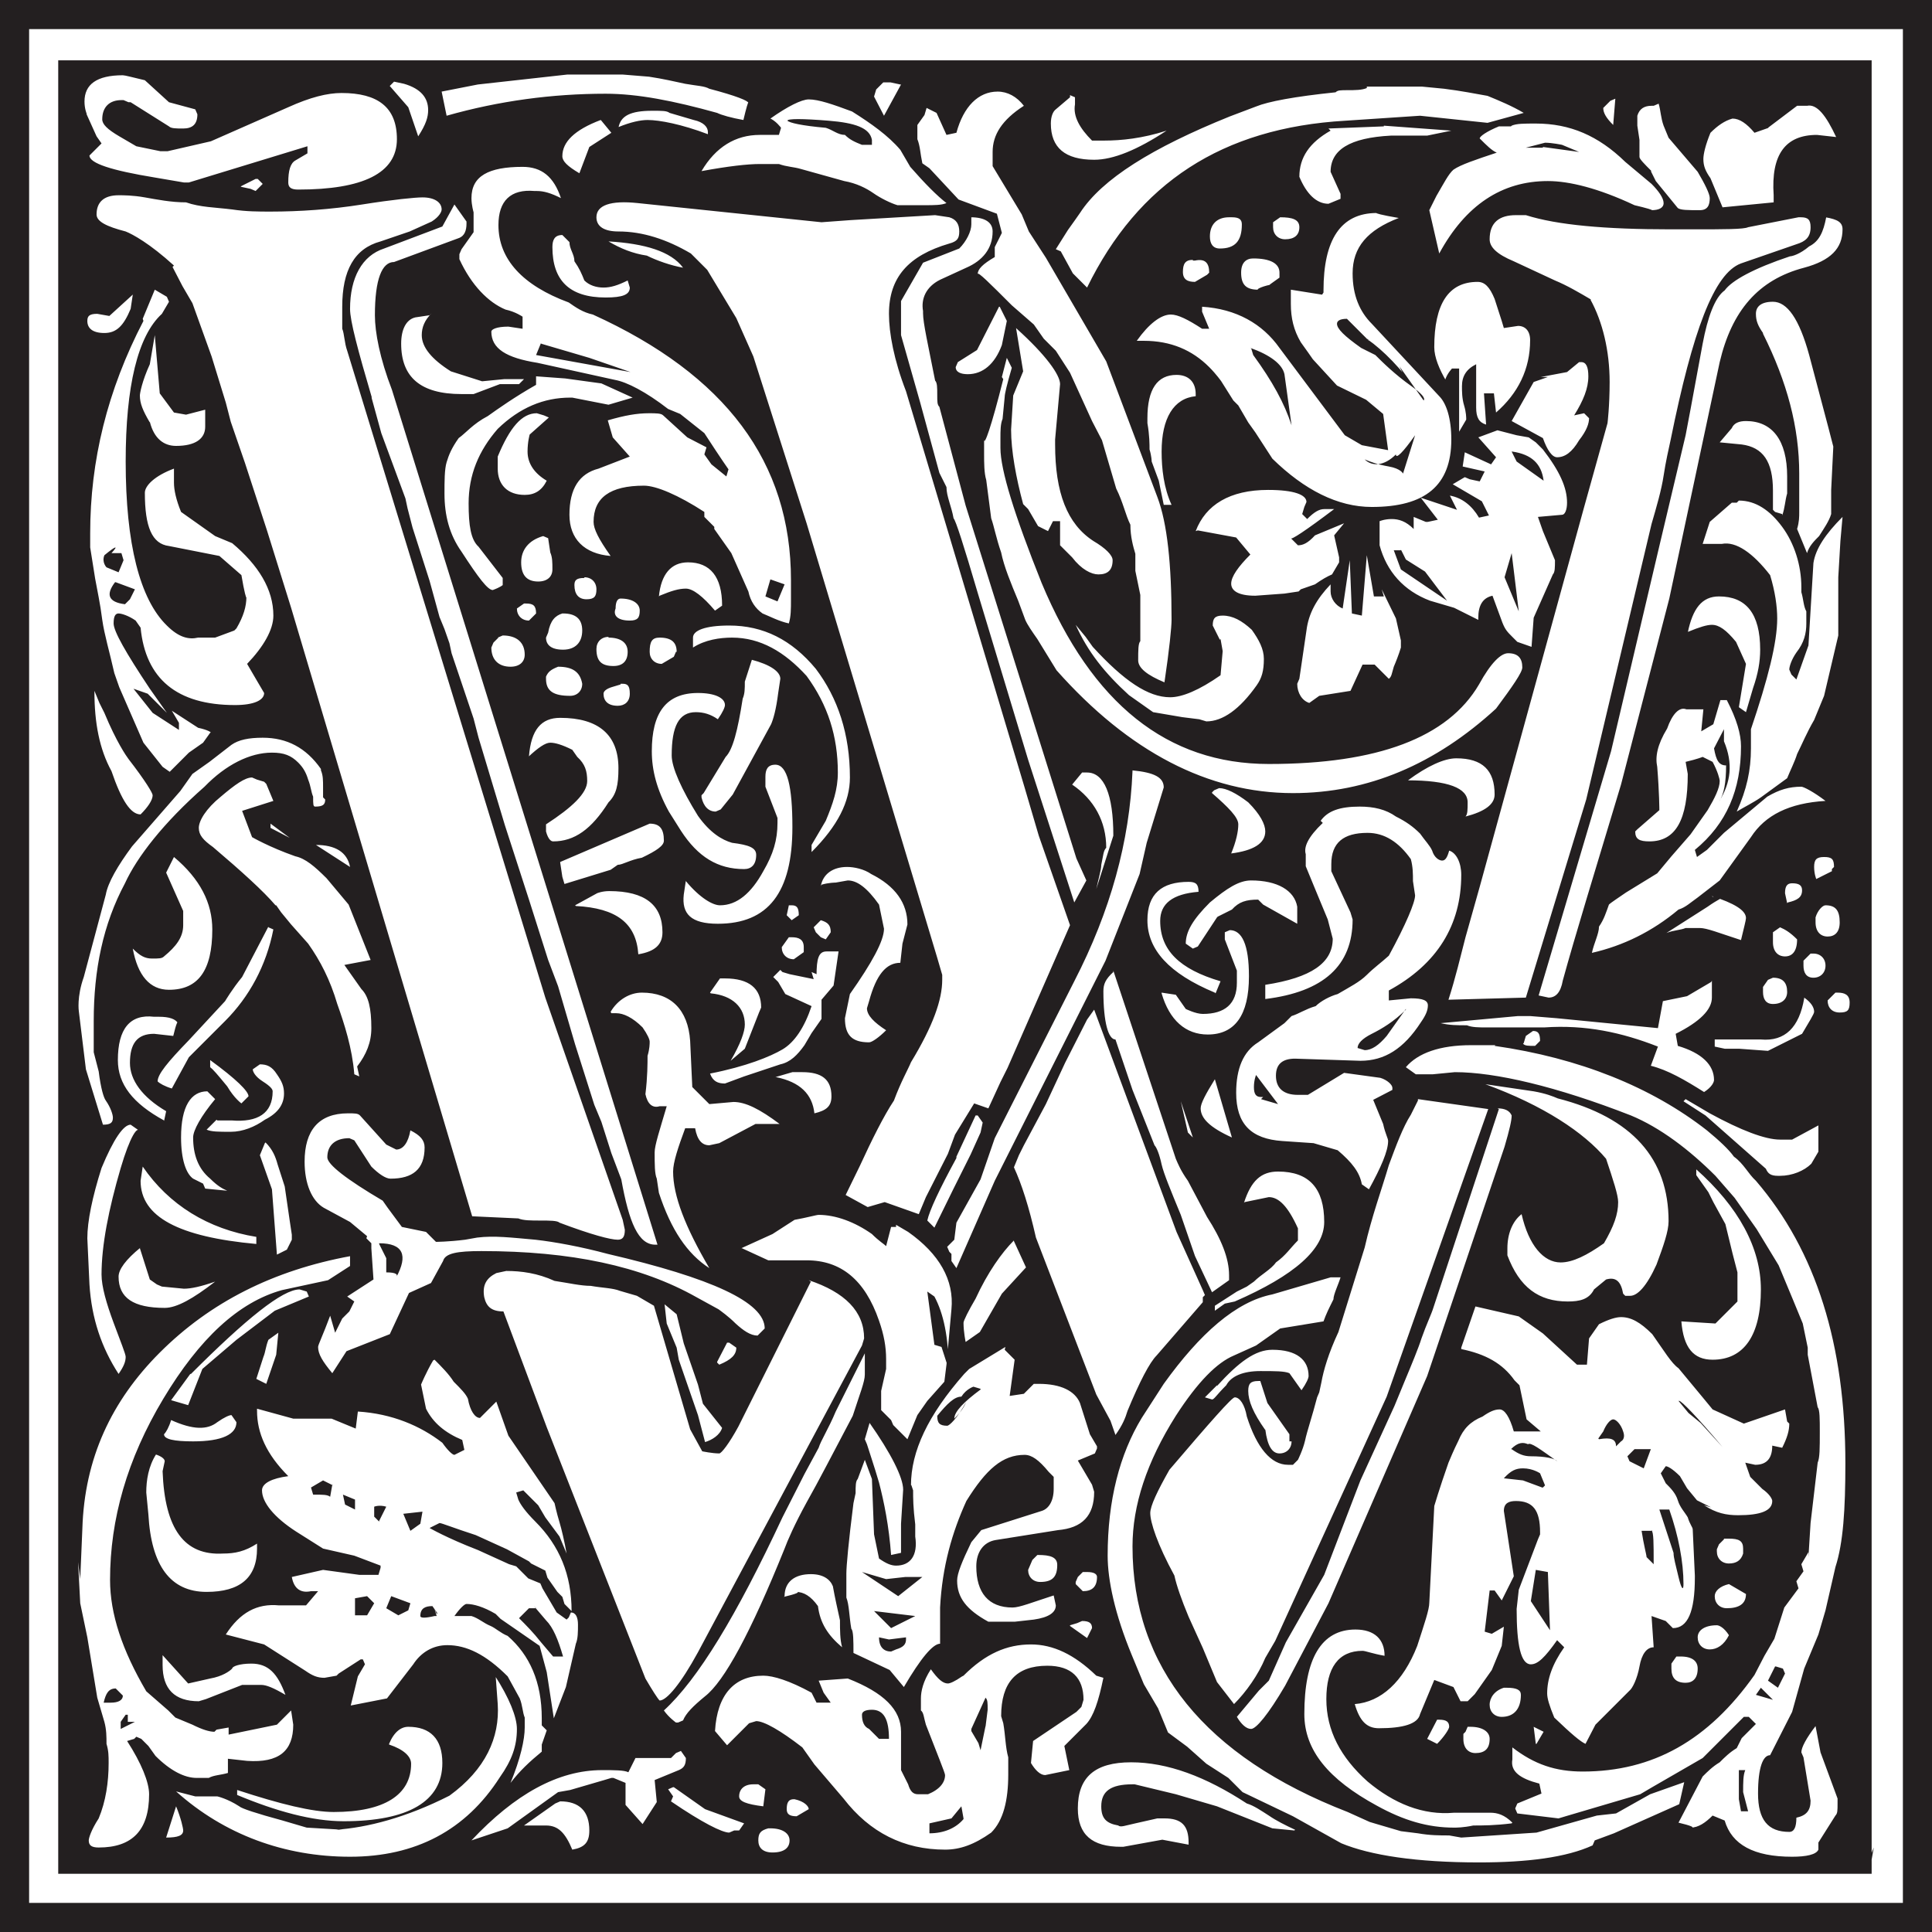 <?xml version="1.0" encoding="UTF-8"?>
<svg id="Layer_1" xmlns="http://www.w3.org/2000/svg" width="27.21" height="27.21" xmlns:xlink="http://www.w3.org/1999/xlink" viewBox="0 0 27.21 27.21">
  <defs>
    <clipPath id="clippath">
      <rect width="27.21" height="27.21" fill="none"/>
    </clipPath>
    <clipPath id="clippath-1">
      <rect y="0" width="27.21" height="27.21" fill="none"/>
    </clipPath>
  </defs>
  <g clip-path="url(#clippath)">
    <g clip-path="url(#clippath-1)">
      <path d="M13.57,25.61l-.03-.17-.14.17-.31.07v.14c.2,0,.37-.07.48-.2M24.59,24.93h-.1v.41l.03.17h.1l-.07-.27c0-.14,0-.24.03-.31M1.8,24.25v-.1h-.03l-.07.1v.1l.2-.1h-.1ZM12.52,24.49c0-.27-.07-.41-.24-.41-.1,0-.14.03-.14.07,0,.1.03.17.1.2l.14.14h.14ZM13.88,24.32l.03-.24c0-.1,0-.14-.03-.17l-.2.44v.03l.1.17.03.1.07-.34ZM1.46,23.98h.1c.1,0,.17-.03.17-.1l-.1-.1c-.1,0-.14.07-.17.2M24.8,23.77l-.07.1.24.07-.17-.17ZM25,23.47l-.1.2.14.1.1-.2-.03-.07-.1-.03ZM12.38,23.06c0,.14.07.2.17.2l.07-.03c.1-.03.14-.07.14-.14v-.03l-.24.03-.14-.03ZM5.17,22.75l.1-.17-.1-.1-.17.03v.24h.17ZM12.31,22.69l.58.07-.34.17-.24-.24ZM5.61,22.75l.14-.07.03-.1-.27-.1-.07.17.17.1ZM7.93,23.33c-.07-.24-.14-.41-.24-.51l-.17-.2.03.03h-.1l-.14.14c.1.1.2.2.31.34l.17.2h.14ZM6.16,22.72l-.07-.1c-.1,0-.17.03-.17.14,0,.03.07.03.2,0h.03l-.03-.1.03.07ZM12.14,22.14l.34.1.27-.03h.24l-.34.27-.51-.34ZM21.63,22.11l-.07.44.27.41-.03-.82-.17-.03ZM23.26,21.56h-.14c.03.2.07.34.07.37l.1.1c0-.31,0-.44-.03-.48M5.78,21.56l.14-.1.03-.17-.27.03.1.24ZM23.37,21.26l.2.61c0,.07.03.17.07.34s.07.2.07.1c0-.31-.07-.68-.2-1.05h-.14ZM5.34,21.43l-.07-.07v-.14s.07-.03.17,0l-.1.2ZM4.83,21.05l.03.14.14.07v-.14l-.17-.07ZM4.69,20.92l-.14-.07-.17.1.03.1c.14,0,.2,0,.24.03l.03-.17ZM21.73,20.95l.03-.03-.07-.17s-.1-.07-.24-.07c-.1,0-.17.03-.27.14l.27.03.27.1ZM21.29,20.41c.1.07.17.1.27.1.2,0,.34.03.37.07-.24-.17-.37-.27-.41-.24-.07-.03-.14-.03-.24.07M23.26,20.41h-.24l-.1.1.03.07.2.1.1-.27ZM22.52,20.27c.17-.03.24,0,.24.1l.07-.07s.07-.03.03-.14c-.03-.1-.1-.17-.14-.17s-.1.07-.14.17l-.07.1ZM23.64,19.73l.14.17.17.14.31.34c-.37-.44-.58-.65-.61-.65M13.81,19.56l-.1-.03s-.1.03-.17.14c-.1,0-.2.1-.34.27,0,.1.03.14.14.14.03,0,.14-.1.27-.34-.03.07-.07.14-.17.24,0-.1.14-.24.37-.41M13.16,18.94l.1.03.1.31c0-.44-.07-.78-.2-1.02l-.1-.07.1.75ZM5.34,17.52l.1.2v.2c.14,0,.17.03.14.07.17-.31.1-.48-.24-.48M17.69,15.14s-.03.07-.03.17.03.14.1.14h.03l-.03.03.24.07-.31-.41ZM19.8,14.22c-.17.17-.34.27-.48.34-.14.07-.2.14-.2.2l.1.03c.1,0,.2-.07.31-.2l.27-.38ZM24.28,10.44v-.17l-.14.27c.03.17.07.24.17.24,0,.24-.03.41-.1.51.17-.27.2-.54.07-.85M10.85,8.16l-.07.24.17.07.1-.24-.2-.07ZM1.63,8.2l.27.1-.07.14-.07.07c-.24-.03-.27-.14-.14-.31M21.29,7.79l-.1.34.2.48-.1-.82ZM1.5,7.99s-.07-.07-.03-.17c.17-.14.2-.14.1-.03h.14l.03.1-.07.17-.17-.07ZM19.73,7.75h-.1l.1.27.65.44-.31-.41-.27-.17-.07-.14ZM19.28,4.8l-.31-.31c-.1,0-.14.03-.14.07,0,.07.1.17.34.34l.2.1c.1.1.27.27.51.44.14.1.2.17.17.2l-.34-.48c.03.07.07.14.17.24-.24-.31-.48-.54-.71-.68l.03.03.07.03ZM21.29,6.36l.07.14.38.27c-.03-.24-.17-.37-.44-.41M19.76,6.67s-.03-.07-.2-.1-.27-.07-.34-.1c.1.1.27.1.44-.07,0,.07.1-.03.27-.27l-.17.54ZM17.62,4.9l.03.1c.27.37.44.68.54.99l-.1-.72c-.03-.14-.2-.27-.48-.37M7.62,4.83l-.07.17,1.33.24-.58-.2-.68-.2ZM21.73,2.07l.51.07-.24-.1s-.14-.03-.24-.03l-.27.07h.24ZM11.63,1.8c.1.03.17.1.27.1.07.07.14.1.24.14h.14v-.07c-.03-.17-.24-.24-.61-.27-.37-.03-.58-.03-.58,0,.03.03.2.07.54.1M10.82,25.75h.03c.17,0,.27.07.27.17s-.07.17-.24.17c-.14,0-.2-.07-.2-.17s.03-.14.14-.17M2.48,25.44c.07.17.1.31.1.34,0,.07-.07.1-.24.1l.14-.44ZM7.38,25.71l.44-.31.07-.03c.27,0,.41.14.41.41,0,.17-.07.24-.24.27-.1-.24-.2-.34-.37-.34h-.31ZM11.19,25.34c.14.03.2.1.2.14l-.17.1c-.1,0-.14-.03-.14-.1,0-.1.03-.14.1-.14M9.49,25.17l.44.31.55.2-.07.1h-.07l-.07.03c-.1,0-.38-.14-.82-.44l.03-.07-.07-.1.07-.03ZM10.75,25.44c-.24-.03-.34-.07-.34-.14,0-.1.07-.17.2-.17h.07l.1.07-.03.24ZM18.23,25.78l-.31-.03-.78-.31-.58-.17-.58-.14h-.03c-.31,0-.44.1-.44.31,0,.17.07.24.24.27.03.03.1,0,.24-.03l.31-.07h.1c.24,0,.34.1.34.34v.03l-.37-.07-.55.1h-.03c-.41,0-.61-.17-.61-.54,0-.44.24-.65.75-.65s1.05.2,1.63.58c.1.03.2.1.31.17.1.07.24.14.37.2M8.94,24.76h.51l.07-.07.07-.03.07.1c0,.1-.03.14-.1.17l-.34.14.03.31-.2.31-.24-.27v-.31l-.17-.07h-.03l-.1.03-.48.14-.17.03-.71.51-.51.17c.61-.65,1.22-.99,1.84-.99.17,0,.31,0,.37.03l.1-.2ZM5.48,24.56c.07-.17.17-.24.27-.24.31,0,.48.17.48.51,0,.54-.48.82-1.39.82-.44,0-.95-.14-1.5-.37v-.07c.61.2,1.06.31,1.36.31.71,0,1.09-.24,1.09-.68,0-.1-.1-.2-.31-.27M21.63,24.56l-.03-.24.14.07-.1.17ZM20.68,24.32h.03c.17,0,.27.07.27.17,0,.14-.07.2-.2.2-.1,0-.17-.07-.17-.2v-.07l.03-.03.03-.07ZM20.24,24.22h.03c.1,0,.14.03.14.1,0,.03-.07.14-.17.24l-.14-.07.14-.27ZM21.19,23.77h.03c.14,0,.2.03.2.1,0,.2-.1.31-.27.31-.1,0-.17-.07-.17-.17s.07-.2.2-.24M6.97,23.6c.2.31.31.58.31.75,0,.24-.07.44-.24.68-.48.75-1.19,1.12-2.11,1.12s-1.77-.31-2.45-.92l.27.07h.31s.14.03.31.14c.03.03.24.1.61.2l.34.1.51.03h-.1c.44-.03.99-.17,1.6-.48.51-.37.71-.82.68-1.29l-.03-.41ZM23.67,23.33c.17,0,.24.07.24.17,0,.14-.07.2-.17.2-.14,0-.2-.07-.2-.2v-.07l.07-.1h.07ZM2.28,23.3l.37.41.31-.07c.17-.03.27-.1.31-.14,0-.03.1-.07.27-.07.24,0,.37.14.48.44-.17-.1-.27-.14-.34-.14h-.27l-.51.2-.1.03c-.34,0-.51-.17-.51-.51v-.17ZM13.57,23.6c.31-.31.61-.44.95-.44.31,0,.61.14.92.44l.1.03c-.07.34-.14.54-.24.65l-.31.31.07.34-.34.07c-.07,0-.14-.07-.2-.17l.03-.31.61-.41.07-.07.03-.1c0-.31-.17-.48-.51-.48-.44,0-.65.24-.65.71l.03.1c.03.17.03.34.07.48v.24c0,.37-.07.65-.24.82-.24.17-.44.24-.65.24-.58,0-1.06-.24-1.43-.72l-.41-.48-.17-.24c-.31-.24-.54-.37-.65-.37l-.1.03-.31.31-.17-.2c.03-.51.27-.78.68-.78.14,0,.37.07.68.24l.07.14h.2l-.1-.14-.07-.17.41-.03c.51.2.75.44.75.75v.54l.1.2c.03.1.07.14.14.14h.14c.17-.07.24-.17.24-.27,0-.03-.1-.27-.27-.71-.03-.1-.03-.17-.07-.2v-.17c0-.1.03-.24.14-.41.1.14.17.2.24.2.03,0,.1-.03.2-.1M21.29,25.68c-.24.03-.41.03-.54.03-.14.03-.24.03-.27.03-.37,0-.71-.1-1.09-.31-.68-.37-1.02-.78-1.02-1.29,0-.78.24-1.19.72-1.19.27,0,.41.14.41.37-.17-.03-.27-.07-.31-.07-.34,0-.51.24-.51.68s.2.82.58,1.16c.37.31.78.48,1.22.44h.51c.1,0,.2.03.31.14M24.35,23.03c-.07.14-.17.2-.27.2s-.17-.07-.17-.17.1-.17.27-.17c.03,0,.1.03.17.14M15.07,22.89l.1-.03.07-.03c.1,0,.14.03.14.1l-.07.14-.24-.17ZM24.35,22.31l.24.14c0,.14-.1.2-.27.2-.1,0-.17-.07-.17-.17,0-.07.07-.14.2-.17M11.05,22.48c0-.2.14-.31.37-.31.17,0,.27.07.31.17.03.17.07.34.1.48,0,.14,0,.27.03.38-.2-.17-.31-.34-.34-.58-.1-.14-.2-.2-.31-.2.07,0,0,.03-.17.07M15.24,22.14h.07c.1,0,.14.03.14.07,0,.14-.07.2-.2.2l-.1-.1v-.03l.03-.07.07-.07ZM14.62,21.9c.17,0,.27.03.27.14,0,.17-.07.24-.24.24-.1,0-.17-.07-.17-.17l.03-.07.03-.07.07-.07ZM24.28,21.67h.07c.14,0,.2.03.2.14v.07c-.03.1-.1.14-.2.14s-.17-.07-.17-.17v-.03l.03-.07.07-.07ZM2.18,20.48c.1.03.14.07.14.1l-.03.14c.03.82.31,1.19.85,1.16.17,0,.31-.03.48-.14v.07c0,.41-.24.61-.71.61-.51,0-.78-.37-.82-1.09l-.03-.31c0-.17.03-.37.14-.54M12.24,20.03c.31.44.48.78.48.95l-.03.48v.41l-.14.03c-.03-.41-.1-.75-.17-1.02-.07-.24-.14-.44-.17-.54l-.03-.07.07-.24ZM2.41,20c.31.14.51.14.65.03.1-.07.17-.1.2-.1l.07.1c0,.17-.2.27-.61.27-.27,0-.41-.03-.41-.1.03-.03.07-.1.1-.2M17.82,20.14c-.17-.24-.24-.41-.24-.55,0-.1.03-.14.14-.14h.03l.1.31.31.44v.1h.03c0,.1-.07.17-.17.17s-.17-.1-.2-.34M6.12,19.15c.1.1.2.2.27.31.1.1.17.17.2.24.03.17.1.27.17.27l.03-.03.2-.2.17.48.65.95s.03.14.07.27c.03.1.07.27.1.44l-.1-.24-.2-.27-.1-.17-.14-.14-.07-.07-.1.03.03.1c.03.07.1.17.24.31.34.34.51.75.51,1.26l-.1-.1-.03-.1-.07-.07-.14-.2-.03-.1-.2-.1-.03-.03-.31-.17-.44-.2c-.31-.1-.48-.17-.51-.17l-.14.07s.24.14.68.31l.44.2.1.03.17.17.17.07.03.07.2.34.14.1.03-.03.03-.07c.07,0,.1.07.1.17s0,.2-.03.27l-.14.61-.17.44-.1-.65-.1-.37-.55-.38-.07-.07c-.17-.1-.31-.14-.41-.14-.03,0-.1.07-.17.17h.24c.1.03.17.1.27.14.07.03.14.1.24.14.31.27.48.65.48,1.16v.1l.07.07-.07.2v.1c-.17.14-.31.27-.44.44.14-.34.2-.61.2-.78v-.14c-.03-.07-.03-.17-.07-.27l-.17-.31c-.31-.31-.58-.44-.85-.44-.2,0-.37.1-.48.27l-.37.48-.51.1.1-.41.1-.17-.03-.07h-.03l-.31.2-.03.03-.17.03c-.1,0-.17-.03-.27-.1l-.58-.37-.54-.14c.2-.31.44-.44.75-.41h.38l.17-.2h-.1c-.14.03-.24-.03-.27-.2l.44-.1.51.07h.27l.03-.1v-.03l-.37-.14-.44-.1-.38-.24c-.31-.2-.48-.41-.48-.58,0-.1.14-.17.37-.2-.31-.31-.44-.61-.44-.92v-.03l.51.14h.54l.34.14.03-.24c.48.03.88.2,1.19.44.07.1.14.17.17.17l.14-.07-.03-.14c-.24-.1-.41-.24-.51-.44l-.07-.34s.07-.17.17-.34M12.18,19.05v.31c0,.1-.07.27-.17.58-.27.51-.48.92-.65,1.22-.17.31-.27.54-.31.65-.48,1.19-.85,1.87-1.12,2.08-.17.14-.27.24-.31.34l-.07.03h-.03s-.1-.07-.17-.17c.48-.44,1.02-1.33,1.67-2.72l.31-.61.2-.37c.03-.1.14-.27.24-.51l.41-.82ZM14.15,19.01l.14.14-.07.51.2-.03.14-.14h.07c.31,0,.51.1.58.27l.14.44.1.17v.03l-.03.07-.24.1.2.34.03.1c0,.34-.17.51-.51.54l-.88.14c-.17.03-.27.17-.27.37,0,.37.17.58.51.58.1,0,.27-.07.58-.17l.03.14c0,.1-.1.17-.31.2l-.27.03h-.37c-.31-.17-.44-.34-.44-.58,0-.1.07-.27.2-.54l.14-.17.85-.27c.1-.03.17-.14.17-.31v-.17l-.07-.07c-.14-.17-.24-.24-.34-.24-.31,0-.54.2-.82.65-.2.44-.34.92-.37,1.5v.51c-.1,0-.27.2-.51.61l-.2-.24-.51-.24c0-.17,0-.31-.03-.34-.03-.17-.03-.34-.07-.44v-.34c0-.1.03-.44.1-.99l.03-.14c0-.1,0-.17.03-.2l.1-.27.1.27.03.78.07.34c.1.07.17.1.24.1.2,0,.31-.14.27-.41v-.17c-.03-.24-.03-.37-.03-.48q-.03-.1-.03-.07c0-.48.24-.99.75-1.57l.07-.07.51-.31ZM17.14,19.52c.31-.34.54-.51.78-.51.34,0,.51.14.51.37,0,.03-.03.1-.1.2l-.17-.24c-.07-.03-.2-.03-.41-.03-.24,0-.41.07-.48.2-.14.14-.17.2-.2.2l-.1-.03.17-.17ZM10.1,19.18l.14-.27h.03l.1.07c0,.1-.07.17-.24.24l-.03-.03ZM3.61,19.42l.1-.31c.03-.07.03-.14.07-.24l.14-.1-.03.31-.14.41-.14-.07ZM20.58,18.98l.2-.58.61.14.34.24.48.44h.14l.03-.37.14-.2c.14-.07.24-.1.31-.1.14,0,.27.07.44.24.17.24.27.41.37.48l.34.41.14.17.44.2.58-.2.03.17.03.03c0,.1-.03.2-.1.34l-.14-.03c0,.17-.07.27-.24.27l-.14-.03.07.2.17.17c.1.07.14.14.14.17,0,.14-.17.2-.48.2-.17,0-.31-.03-.48-.14l.1.03-.2-.1-.14-.17-.1-.17c-.1-.1-.17-.14-.2-.14l-.07.1.07.14c.07.07.14.14.17.24.03.1.1.17.14.24.03.1.07.14.07.17l.03.65v.03c0,.48-.1.71-.31.71l-.1-.1-.2-.07.03.44c-.1,0-.17.1-.2.27-.03.17-.1.31-.14.34l-.48.48-.14.27c-.07-.03-.2-.14-.44-.37-.07-.17-.1-.27-.1-.34,0-.2.07-.41.24-.65l-.1-.1c-.17.24-.27.34-.37.34-.14,0-.2-.27-.2-.78l.03-.27.27-.71.03-.07v-.03c0-.31-.1-.44-.34-.44-.1,0-.17.03-.17.14l.14.92-.17.34-.1-.14h-.07l-.07.58.1.03.17-.1-.03.27-.07.17-.07.17-.24.34-.1.1h-.1l-.1-.2-.27-.1-.2.48c-.03.14-.24.2-.58.2-.17,0-.27-.1-.34-.34.37-.03.68-.31.88-.82.1-.31.17-.51.17-.61l.07-1.36s.07-.24.2-.61c.03-.07.07-.17.14-.31.07-.17.17-.27.34-.34.1-.07.17-.1.24-.1s.14.1.2.31h.38l-.2-.17-.1-.48-.07-.07c-.17-.24-.41-.37-.75-.44M9.39,18.64l-.03-.27.17.14.1.41.2.58.07.27.27.34c-.03.1-.14.17-.24.2l-.1-.38-.27-.78-.03-.17-.14-.34ZM2.69,19.35c.78-.78,1.29-1.19,1.53-1.19l.1.03.03.07-.48.2-.54.41-.48.41-.2.51-.24-.07.27-.37ZM18.71,17.99h.17c-.03.1-.1.24-.1.31-.07.14-.1.2-.14.31l-.61.1-.34.24-.31.14c-.24.1-.51.37-.82.85-.41.65-.61,1.26-.61,1.84,0,1.7,1.02,2.96,3.03,3.74l.31.14.1.03.34.1.24.03c.17.03.31.03.44.03l.17.03,1.06-.07.85-.24.27-.03.48-.27.48-.17-.07.31-.92.41-.27.1-.03.07c-.37.17-.92.24-1.6.24-.88,0-1.53-.1-1.94-.27l-.68-.38-.71-.34-.2-.2-.31-.2-.27-.24-.27-.2-.14-.34-.2-.34-.17-.41c-.24-.58-.34-1.06-.34-1.4,0-.78.17-1.43.48-1.94l.31-.48c.51-.71,1.02-1.16,1.53-1.26l.82-.24ZM11.39,18.03c.51.17.78.44.78.82l-.03.1-2.31,4.32c-.24.44-.44.68-.54.68-.03-.03-.1-.14-.2-.31l-1.39-3.54-.61-1.63c-.17,0-.24-.07-.27-.2-.03-.17.03-.27.17-.34l.14-.03c.21,0,.44.03.68.14.2.03.37.07.51.07.17.03.31.03.41.07l.24.07.24.14.51,1.74.17.31s.14.03.24.03c.03,0,.14-.14.27-.38l1.02-2.04ZM4.93,17.69v.14l-.31.2-.65.14c-.61.17-1.16.68-1.67,1.53-.51.85-.75,1.7-.75,2.55,0,.48.17.99.51,1.57l.31.27.1.1.24.1c.14.07.24.1.31.1l.03-.03.17-.03v.1l.68-.14.2-.2.03.2c0,.37-.2.54-.65.51l-.27-.03v.2c-.1.03-.2.03-.27.07h-.17c-.17,0-.37-.1-.58-.31l-.1-.14-.1-.1-.07-.03-.03.03-.1.03c.2.31.31.58.31.75,0,.51-.24.75-.71.75-.1,0-.14-.03-.14-.1,0-.03.03-.14.14-.31.1-.24.14-.51.14-.78,0-.1,0-.17-.03-.27,0-.1,0-.2-.03-.31l-.1-.34-.14-.85-.1-.48-.03-.58.03.24.03-.71c.03-.99.41-1.8,1.09-2.48.71-.71,1.6-1.16,2.69-1.36M1.97,17.58l.14.44.1.07.07.03.31.03c.1,0,.24-.03.44-.1-.31.24-.54.37-.71.37-.44,0-.65-.14-.65-.44,0-.1.1-.24.31-.41M14.28,17.48l.17.37-.34.37-.31.54-.2.14s-.03-.14-.03-.27c0-.03.07-.17.17-.34.17-.37.37-.65.54-.82M10.44,17.58l.44-.2.31-.2c.17-.03.31-.07.34-.07.24,0,.51.1.75.27.1.1.17.14.2.17l.07-.27h.07v-.03l.17.1c.44.31.65.68.61,1.09l-.07.78-.03.24-.24.27-.14.2-.14.34-.2-.2-.03-.07-.14-.14v-.27l.07-.31v-.14c0-.17-.03-.34-.1-.54-.2-.58-.54-.85-1.02-.85h-.54l-.37-.17ZM23.88,16.46c.61.54.92,1.12.92,1.7,0,.65-.24.99-.68.99-.27,0-.41-.17-.44-.54l.48.03.31-.31v-.41l-.07-.27-.1-.41-.17-.31-.07-.14-.17-.24v-.1ZM17.52,16.94c.1-.31.24-.44.48-.44.44,0,.65.24.65.71,0,.38-.41.75-1.26,1.12l-.14.03-.14.1v-.07l.31-.2.14-.07.1-.07c.1-.1.24-.17.31-.27.14-.1.2-.2.31-.31v-.17c-.14-.31-.27-.44-.41-.44l-.34.07ZM2.01,16.43c.37.54.92.88,1.6.99v.1c-1.09-.1-1.63-.38-1.63-.89l.03-.2ZM3.74,16.09c.1.1.14.2.17.31l.1.31.07.48.03.2v.07l-.07.14-.14.07-.07-.92-.17-.48.07-.17ZM1.26,18.09l-.03-.65c0-.24.07-.58.2-.99.17-.41.31-.61.41-.61l.1.07.03.03c-.03-.1-.14.07-.27.51-.17.58-.27,1.09-.27,1.5,0,.17.07.41.17.68s.17.44.17.48c0,.07-.03.14-.1.24-.24-.37-.38-.78-.41-1.26M13.47,16.29l.27-.58h.03l.07.1-.03.14-.14.31-.24.48-.27.55-.1-.1c.03-.14.17-.44.41-.88M5.17,17.41l-.24-.2-.37-.2c-.17-.1-.27-.34-.27-.65,0-.44.2-.68.61-.68.1,0,.14,0,.17.03l.37.41.14.07c.1,0,.17-.1.2-.27.14.07.2.14.2.24,0,.31-.17.44-.48.44-.07,0-.17-.07-.27-.17l-.24-.37-.07-.03c-.2,0-.31.1-.31.27,0,.1.27.31.78.61l.07.1.2.27.34.07.14.14s.17,0,.41-.03l.17-.03c.24-.03.48,0,.82.03.27.03.65.1,1.02.2,1.46.34,2.21.68,2.21,1.05l-.1.1c-.1,0-.2-.07-.31-.17-.1-.1-.2-.17-.24-.2l-.31-.17c-.78-.44-1.77-.65-3.03-.65-.34,0-.51.03-.54.14l-.17.31-.31.14-.27.58-.61.24-.2.31c-.14-.17-.2-.27-.2-.37,0-.03.07-.17.17-.44l.07.24.1-.2.1-.1.07-.14-.1-.07.37-.24-.03-.44v-.07l-.07-.07ZM21.09,15.61c.1,0,.17.03.2.1,0,.07-.03.2-.1.44l-1.09,3.23-1.39,3.2-.61,1.16c-.24.41-.41.61-.48.61s-.14-.07-.2-.17l.31-.37.14-.14.24-.54.54-.95.51-1.33.48-1.05.14-.34c.1-.24.2-.48.24-.61.07-.2.14-.34.17-.44l.92-2.79ZM16.63,15.51l.17.51-.07-.07-.1-.44ZM23.71,15.51l.03-.03.34.2c.44.24.78.37.99.37h.17l.37-.2v.37l-.1.17c-.1.1-.27.17-.44.17h-.03c-.1,0-.14-.03-.17-.1l-.85-.75-.31-.2ZM19.97,15.48l.99.14-1.43,4.05-1.57,3.44-.14.24c-.1.24-.27.48-.44.65l-.24-.31-.2-.48-.2-.44c-.1-.24-.17-.44-.2-.58-.24-.44-.34-.75-.34-.88,0-.1.1-.31.27-.61.58-.68.88-1.02.92-1.02.07,0,.14.1.17.27.14.44.34.68.58.68h.07l.07-.07s.07-.14.1-.27c.03-.14.1-.34.17-.61l.03-.07.03-.14c.03-.17.1-.41.24-.71l.37-1.19c.1-.44.24-.82.34-1.16.1-.27.2-.54.31-.71l.1-.2ZM3.03,15.48c-.2.24-.31.44-.31.54,0,.24.07.44.24.58.1.1.17.14.24.17l-.31-.03-.03-.07-.14-.07c-.1-.07-.17-.27-.17-.58,0-.44.14-.65.37-.65l.1.1ZM20.92,15.27l.68.1c.17.03.27.07.34.1,1.05.27,1.56.85,1.56,1.73,0,.14-.07.34-.17.61-.14.31-.27.44-.37.44h-.07l-.03-.03c-.03-.17-.1-.24-.24-.2l-.17.14c-.07.14-.2.17-.37.17-.41,0-.68-.2-.85-.65v-.1c0-.2.07-.38.2-.48.1.44.31.68.55.68.17,0,.37-.1.61-.27.14-.24.2-.41.2-.58,0-.1-.07-.31-.17-.61-.31-.37-.88-.75-1.7-1.05M17.11,15.2l.24.82c-.31-.14-.44-.27-.44-.41,0-.07.07-.2.2-.41M10.92,15.17l.24-.07h.14c.27,0,.41.1.41.34,0,.14-.07.2-.24.24-.03-.27-.2-.44-.54-.51M3.06,15.78h.2c.37.03.58-.1.58-.41,0-.03-.03-.07-.14-.14s-.14-.14-.14-.17l.1-.07c.1,0,.17.03.24.14.07.1.1.17.1.27,0,.14-.07.27-.27.37-.14.1-.31.17-.48.17s-.27,0-.34-.03l.14-.14ZM2.96,14.93c.37.27.54.44.54.51l-.1.1s-.1-.07-.2-.24c-.14-.17-.2-.24-.24-.27v-.1ZM21.05,14.73c1.19.17,2.21.58,2.99,1.19.17.14.31.27.38.37.14.1.2.24.31.34.85.99,1.26,2.31,1.26,3.98,0,.65-.03,1.12-.14,1.46l-.14.61-.1.34-.2.48-.17.61-.31.61c-.1,0-.17.17-.17.54s.14.54.44.54c.07,0,.1-.07.1-.2.14-.03.2-.1.2-.24l-.1-.61-.03-.07c0-.07.07-.2.2-.37l.07.37.24.65v.07c0,.1,0,.14-.03.17l-.24.38v.1c-.03.07-.17.1-.37.1-.54,0-.85-.17-.95-.51l-.17-.07c-.1.1-.2.17-.31.17.07,0,0-.03-.17-.07l.34-.65c.07-.07.14-.14.24-.2.07-.07.14-.14.24-.2l.07-.14.17-.17.03-.03-.1-.1h-.07l-.58.58-.71.41-.17.1-1.05.31-.1.03-.58-.07-.03-.07.03-.07.34-.14-.03-.14c-.27-.07-.41-.17-.38-.34v-.17c.31.24.61.34.99.34.99,0,1.77-.44,2.42-1.36l.14-.27.14-.24.14-.44.2-.27-.03-.1.1-.14-.03-.1.1-.17v.07l.03-.48.1-.85c.03-.07.03-.2.03-.44,0-.17,0-.31-.03-.34l-.07-.37-.07-.37v-.1l-.07-.34-.14-.34-.2-.48-.31-.51-.31-.44-.27-.31c-.37-.37-.78-.68-1.19-.85-1.05-.41-1.91-.61-2.48-.61l-.31.03h-.24l-.14-.1c.17-.2.48-.31.92-.31h.34ZM21.46,14.69l.03-.1.1-.07c.07,0,.1.03.1.14l-.07.07c-.1,0-.14,0-.17-.03M21.09,14.56l.31.03-.31-.03ZM2.31,15.78c-.44-.24-.65-.51-.65-.85,0-.44.17-.65.51-.61h.07c.14,0,.24.03.27.1,0-.07-.03,0-.07.17l-.27-.03c-.24,0-.34.14-.34.41,0,.24.17.48.51.68l-.03.14ZM15.41,14.22l1.16,3.13.37.82.03.07-.03.03v.07l-.65.75c-.1.1-.24.37-.41.78-.03.1-.07.2-.17.34l-.07-.2-.2-.37-.85-2.21c-.1-.44-.2-.75-.31-.99l.07-.17.07-.14.31-.58.27-.58.31-.61.1-.14ZM25.41,14.05c.1.07.14.14.14.2,0,.03-.07.14-.17.31l-.48.24-.41-.03h-.2l-.14-.03v-.1h.65c.34.03.54-.17.61-.58M8.6,14.25c.1-.17.27-.27.44-.27.41,0,.65.24.68.68l.03.65.24.24.34-.03c.17,0,.37.1.65.31h-.34l-.51.27-.14.03c-.1,0-.17-.07-.2-.24h-.14c-.1.27-.17.48-.17.61,0,.34.17.78.51,1.36-.31-.2-.54-.54-.71-1.06l-.03-.2c-.03-.07-.03-.2-.03-.37,0-.1.07-.31.17-.65h-.1c-.1.03-.17-.03-.2-.17.03-.24.03-.44.03-.54.03-.1.03-.17.03-.2s-.03-.1-.1-.2c-.14-.14-.27-.2-.37-.2h-.07ZM25.85,13.98h.03c.1,0,.17.03.17.14s-.03.14-.14.14-.17-.07-.17-.17l.03-.03.07-.07ZM24.11,13.81v.24c0,.17-.17.34-.51.51l.03.17c.34.1.51.27.51.48,0,.03-.03.1-.14.17-.27-.17-.51-.31-.75-.37l.1-.27c-.51-.2-1.02-.31-1.6-.27h-.82c-.1,0-.2,0-.27-.03-.14,0-.24,0-.37-.03l1.09-.1h.17l.37.03,1.43.14.07-.38.34-.07.34-.2ZM24.97,13.77c.14,0,.2.07.2.2,0,.1-.07.17-.2.17-.1,0-.14-.07-.14-.17v-.07l.07-.1.07-.03ZM10,13.98l.14-.2h.07c.34,0,.51.14.51.41l-.03.07-.2.51-.2.17c.14-.24.2-.41.2-.51,0-.24-.17-.41-.48-.44M15.68,13.67l.88,2.65c.03.07.07.17.17.31l.27.51c.2.31.31.58.31.82v.07l-.24.17-.24-.51-.2-.58c-.14-.34-.24-.58-.27-.71-.03-.14-.07-.24-.1-.27l-.31-.78-.24-.71c-.1,0-.17-.24-.17-.68,0-.1.03-.17.14-.27M25.51,13.43h.03c.1,0,.17.07.17.17s-.07.17-.17.17-.14-.07-.14-.17v-.07l.1-.1ZM11.5,13.74c0-.24.03-.34.14-.34h.17l-.07.48-.17.2v.27l-.14.2-.1.17c-.1.14-.2.24-.34.27l-.51.17-.27.1c-.1,0-.17-.03-.21-.14.51-.1.85-.24,1.02-.34.17-.1.31-.31.41-.61l-.37-.17-.1-.17-.07-.07.1-.1.03.03.1.03.34.07-.03-.1.07.03ZM11.12,13.2h.03c.1,0,.17.03.17.14v.07l-.14.1c-.1,0-.17-.07-.17-.17l.1-.14ZM16.36,13.98l.2.03.14.2s.14.07.24.07c.31,0,.48-.14.48-.44v-.17l-.17-.44v-.1l.07-.03c.17,0,.27.2.27.65,0,.55-.2.82-.58.82-.31,0-.54-.2-.65-.58M3.78,13.06l.07.03c-.1.51-.34.95-.68,1.29l-.51.51-.24.44c-.1-.03-.17-.07-.2-.1,0-.1.14-.27.44-.58l.51-.55s.1-.17.24-.34l.37-.71ZM25.07,13.06c.07.03.14.07.24.17,0,.17-.07.24-.17.24s-.17-.07-.17-.2v-.14l.1-.07ZM11.56,12.96c.1.03.14.07.14.17l-.07.1-.07-.03-.07-.07-.03-.07.1-.1ZM25.71,12.75c.14,0,.2.07.2.24,0,.14-.07.2-.17.2s-.17-.07-.17-.2v-.07c.03-.1.1-.17.14-.17M11.12,12.75h.03c.07,0,.1.03.1.14l-.1.07-.07-.07.03-.14ZM24.11,12.62c.31.1.48.2.48.31,0,.03-.03.14-.07.31-.31-.1-.48-.17-.58-.17h-.2c-.07.03-.17.03-.27.07l.58-.37c.14-.1.24-.14.27-.17l-.2.03ZM8.1,12.75l.31-.17s.07-.03.17-.03c.51,0,.75.2.75.58,0,.17-.1.27-.34.31-.03-.44-.31-.65-.88-.68M25.17,12.72l-.03-.14c0-.1.03-.14.1-.14.1,0,.14.03.14.1,0,.1-.07.14-.2.17M17.14,12.92l-.27.41-.07.03-.1-.07c0-.17.1-.34.34-.58.24-.2.41-.31.58-.31.37,0,.61.14.65.37v.24l-.48-.27-.07-.07c-.17,0-.27.03-.37.14l-.2.1ZM17.11,13.98c-.65-.27-.95-.61-.95-1.02,0-.37.2-.54.58-.54.1,0,.14.03.14.14-.37.03-.54.17-.54.41,0,.41.27.68.85.85l-.07.17ZM11.56,12.48c.03-.17.17-.27.37-.27.1,0,.24.03.34.1.34.17.51.41.51.71l-.07.27-.03.27c-.2,0-.34.17-.44.54l-.03.1c0,.1.1.2.27.31-.1.1-.2.17-.24.17-.24,0-.34-.1-.34-.34l.07-.34c.31-.44.48-.75.48-.92l-.07-.34c-.17-.24-.31-.34-.44-.34l-.17.03s-.1,0-.2.03M2.45,12.07c.37.31.54.65.54,1.02,0,.58-.2.85-.61.85-.27,0-.44-.2-.51-.58.1.1.17.14.27.14s.14,0,.17-.03c.17-.14.27-.27.27-.44v-.2l-.24-.54.1-.2ZM25.58,12.38s-.03-.07-.03-.17.03-.14.14-.14.14.03.14.14l-.03.03v.03l-.2.1ZM4.93,12.21l-.48-.31c.27,0,.44.1.48.31M7.89,12.14l1.26-.54c.14,0,.2.07.2.24,0,.07-.1.14-.31.24-.17.03-.27.1-.34.1l-.1.07-.65.2-.03-.1-.03-.2ZM3.81,11.6l.27.2-.27-.14v-.07ZM4.76,11.7l-.31-.07.31.07ZM18.6,11.56c.1-.14.27-.2.55-.2.2,0,.37.04.51.14.14.07.24.14.34.24.07.1.14.17.17.24.03.1.1.14.14.14s.07-.03.1-.14c.1.03.17.17.17.34,0,.71-.34,1.26-1.02,1.63v.14l.31-.03c.17,0,.24.03.24.1s-.03.14-.1.24c-.24.37-.51.54-.85.54l-.92-.03c-.17,0-.27.07-.27.24s.1.27.31.27h.14l.51-.31.51.07c.1.03.17.1.17.14v.03l-.27.14.14.34c.03.14.07.2.07.24,0,.14-.1.37-.27.68l-.1-.07c-.03-.17-.14-.31-.34-.48l-.34-.1-.44-.03c-.44-.03-.65-.24-.65-.68,0-.34.1-.58.31-.71l.37-.27.1-.1c.1-.03.2-.1.34-.14.07-.07.2-.14.31-.17.17-.1.31-.17.41-.27.1-.1.2-.17.31-.27.24-.44.37-.75.37-.85l-.03-.2c0-.1,0-.2-.03-.31-.17-.24-.37-.37-.61-.37-.34,0-.51.14-.51.44v.1l.27.58.03.1c0,.65-.41,1.02-1.23,1.12v-.2c.65-.1.95-.31.95-.65l-.07-.27-.17-.41-.14-.34v-.17c-.03-.1.03-.24.24-.44M17.07,11.16l.03-.03.07-.03c.1,0,.24.07.41.2.17.17.24.31.24.41,0,.17-.17.27-.48.31.07-.17.1-.31.1-.41s-.14-.24-.37-.44M3.88,12.75c-.17-.2-.48-.48-.88-.82-.14-.1-.2-.17-.2-.27s.1-.27.31-.44c.2-.17.34-.27.44-.27l.07.03.1.03.03.03.1.24-.44.14.14.37s.24.14.61.27c.14.03.27.14.44.31l.31.37.31.78-.37.07.24.34c.1.1.14.27.14.55,0,.2-.07.37-.2.54l.03.14-.07-.03c-.03-.37-.14-.71-.24-.99-.1-.34-.24-.61-.41-.85l-.24-.27-.14-.17-.07-.1ZM15.1,11.05l.14-.17h.07c.24,0,.37.31.37.89l-.24.75c.03-.14.07-.27.07-.34.03-.14.03-.2.07-.24,0-.37-.17-.68-.48-.89M15.95,10.85c.31.03.44.1.44.24l-.24.78-.1.44-.48,1.22-1.56,3.1-.54,1.23-.07-.1v-.1l-.03-.03-.03-.07.1-.1.03-.24.34-.61.2-.58,1.12-2.21c.51-.99.78-1.97.82-2.96M9.66,12.41c.2.24.38.34.48.34.24,0,.44-.17.61-.48.14-.24.2-.44.2-.68v-.07l-.17-.44v-.14c0-.1.03-.17.14-.17.17,0,.24.31.24.88,0,.92-.34,1.36-1.05,1.36-.38,0-.51-.14-.48-.41l.03-.2ZM19.83,10.99c.27-.2.51-.31.68-.31.37,0,.54.17.54.51,0,.14-.14.24-.41.31.03-.03.03-.1.03-.2,0-.2-.27-.31-.85-.31M4.52,10.85c.03.07.03.14.03.24v.14l.03.03c0,.07-.03.1-.14.1-.03,0-.03-.03-.03-.14-.03-.07-.03-.14-.07-.24-.03-.1-.07-.17-.14-.24-.1-.1-.2-.14-.37-.14-.31,0-.65.17-.95.48-.58.51-.95.99-1.12,1.36-.31.58-.44,1.22-.44,1.94v.44l.07.27c.03.24.07.37.1.41.07.1.1.2.1.24,0,.07-.03.1-.14.1l-.24-.78-.1-.82s-.03-.2.07-.48l.31-1.16c.03-.17.17-.41.37-.68l.68-.78.17-.24.24-.17.31-.24c.1-.07.24-.1.44-.1.34,0,.61.14.82.44M7.45,10.65c.03-.37.17-.54.44-.54.54,0,.82.24.82.71,0,.24-.03.37-.14.48-.24.38-.48.55-.78.55-.03,0-.07-.03-.1-.14v-.1c.37-.24.58-.44.58-.61,0-.14-.03-.24-.14-.34l-.07-.1c-.14-.07-.24-.1-.31-.1s-.17.07-.31.2M24.22,9.86h.1c.14.27.2.48.2.65,0,.61-.2,1.09-.65,1.46l.03.1.14-.1.24-.24.61-.51c.17-.1.31-.14.48-.14.03,0,.17.07.34.2-.51.03-.85.2-1.05.51l-.44.61-.31.24c-.1.07-.17.14-.27.17-.37.31-.78.51-1.22.61.03-.14.1-.27.1-.37.07-.1.1-.2.14-.31.03-.03.14-.1.24-.17l.44-.27.2-.24.27-.31.24-.34c.1-.17.17-.31.17-.41,0-.03-.03-.14-.1-.27l-.14-.07s-.07.03-.24.07l.03.17c0,.65-.17.95-.54.95-.14,0-.2-.03-.2-.14l.03-.03.31-.27s0-.24-.03-.61c-.03-.14,0-.31.14-.54.07-.2.17-.31.27-.27h.24l-.03.31.17-.1.1-.34ZM1.33,9.73l.07.17.07.14c.17.41.31.61.34.65.24.31.34.48.34.51,0,.07-.07.17-.17.27-.14,0-.27-.2-.41-.61-.17-.31-.24-.68-.24-1.12M9.42,11.43c-.17-.31-.24-.58-.24-.85,0-.54.2-.82.65-.82.24,0,.38.07.38.17,0,.03-.03.1-.1.2-.1-.07-.2-.1-.31-.1-.24,0-.34.2-.34.61,0,.17.14.48.37.85.17.24.34.34.48.38.24.03.34.07.34.17,0,.14-.07.2-.17.2-.37,0-.65-.17-.89-.54l-.17-.27ZM8.74,9.63h.03c.07,0,.1.03.1.14s-.07.17-.17.17c-.14,0-.2-.07-.2-.17,0-.03.03-.07.14-.1l.1-.03ZM7.86,9.39c.2,0,.31.07.34.24,0,.1-.07.17-.17.17-.24,0-.34-.07-.34-.24v-.03c.03-.07.07-.1.17-.14M10.58,9.29c.27.07.41.17.41.27l-.03.2c-.03.24-.07.37-.1.44l-.54.99-.17.21-.07.03c-.1,0-.17-.07-.2-.2v-.03l.03-.03.31-.51c.1-.1.17-.37.24-.82.03-.07.03-.14.03-.24l.1-.31ZM9.52,9.18l-.03.07-.17.1c-.1,0-.17-.07-.17-.17,0-.14.03-.2.14-.2.17,0,.24.07.24.2M8.57,8.98c.17,0,.27.07.27.2s-.07.2-.2.2c-.17,0-.24-.07-.24-.24,0-.1.07-.17.17-.17M7.01,8.98l.07-.03c.2,0,.31.1.31.27,0,.1-.07.17-.2.17-.17,0-.27-.1-.27-.27l.03-.07.07-.07ZM9.76,9.12v-.14c0-.1.17-.17.51-.17.48,0,.88.2,1.22.61.31.41.48.92.48,1.53,0,.34-.17.68-.54,1.05v-.1l.2-.34c.1-.24.17-.44.17-.68,0-.51-.14-.95-.44-1.36-.31-.34-.65-.54-1.05-.54-.17,0-.38.03-.55.14M17.18,9.01l-.1-.2c0-.1.03-.14.14-.14.14,0,.27.07.41.2.1.14.17.27.17.41,0,.17-.03.27-.1.37-.24.34-.48.51-.71.51l-.1-.03-.24-.03-.41-.07-.34-.24c-.34-.31-.58-.61-.75-.99l.14.17.1.14c.44.48.78.71,1.09.71.17,0,.41-.1.71-.31l.03-.34-.03-.17ZM7.93,8.64c.17,0,.27.07.27.24s-.1.27-.27.27-.24-.07-.24-.17l.03-.07c.03-.17.1-.24.2-.27M7.38,8.5h.03c.1,0,.14.03.14.14l-.1.1c-.1,0-.17-.07-.17-.17l.1-.07ZM23.77,8.91c.07-.34.2-.51.44-.51.38,0,.58.24.58.75,0,.17-.03.34-.1.54l-.1.34-.1-.07.1-.61-.14-.31c-.14-.17-.24-.24-.34-.24-.07,0-.17.03-.34.1M8.74,8.43c.17,0,.27.07.27.17s-.03.14-.14.14c-.17,0-.24-.07-.2-.17,0-.1.03-.14.07-.14M8.23,8.13c.1,0,.17.07.17.17s-.03.14-.14.14-.17-.07-.17-.2c0-.07.03-.1.14-.1M9.28,8.4c.03-.31.17-.48.41-.48.31,0,.48.2.48.61l-.1.07c-.17-.2-.31-.31-.41-.31s-.2.03-.37.1M19.25,7.82l.1.58h.14l-.03-.1.2.41.07.31v.1c-.03.1-.07.2-.1.27-.03.1-.03.14-.07.17l-.1-.1-.1-.1h-.17l-.17.37-.44.07-.14.1c-.1-.03-.17-.14-.17-.27l.03-.07.1-.68c.03-.24.14-.44.34-.65v.1c0,.1.07.2.17.24l.1-.68.03.75.14.03.07-.85ZM7.72,7.58l.03.2c.03.07.03.14.03.24s-.07.17-.2.17c-.17,0-.24-.1-.24-.27s.1-.31.31-.37l.07.03ZM24.08,7.35l.31-.27h.07l.03-.03c.24,0,.44.14.61.37s.27.54.27.85v.07c.03.1.03.2.07.27v.17c0,.14-.03.27-.14.41-.07.1-.1.2-.1.24l.03.07.07.07.17-.48.07-1.16c.03-.2.17-.41.41-.65l-.03.34-.03.51v.82l-.2.85-.14.34c-.1.17-.17.34-.24.48-.03.1-.1.24-.14.34l-.37.27c-.1.07-.24.14-.34.2.14-.31.2-.58.2-.89v-.27c.24-.71.37-1.22.37-1.56,0-.17-.03-.38-.1-.61-.24-.31-.48-.48-.68-.44h-.27l.1-.31ZM16.84,7.48c.14-.37.48-.58,1.02-.58.37,0,.54.07.54.17l-.03.07-.03.1.07.07c.1-.1.17-.14.24-.14h.14c-.41.31-.61.44-.61.41l.07.07.03.03c.07,0,.14-.03.24-.14l.41-.17-.14.17.07.31v.07l-.1.17c-.07.03-.14.07-.24.14l-.2.07-.03.03-.2.03-.41.03c-.24,0-.34-.07-.34-.17s.1-.24.27-.41l-.2-.24-.54-.1ZM20.82,6.16l.27-.1.27.07.17.03.1.07.1.1c.24.31.34.54.34.75,0,.1-.03.17-.07.17l-.34.03.07.2.17.41c0,.1,0,.17-.03.2l-.27.61-.03.41-.2-.07-.07-.07c-.07-.07-.1-.1-.14-.2l-.14-.38c-.14.03-.2.14-.2.31v.03l-.34-.17-.34-.1c-.37-.14-.61-.41-.71-.78v-.34s.07-.03.17-.03.2.03.31.14v-.17l.17.07h.03l.14-.03-.24-.31.51.17-.1-.2c.17.03.31.14.41.31l.14-.03-.1-.2-.41-.24.17-.1.07.03.14.03.07-.14-.31-.07.03-.2.37.17.07-.1-.24-.27ZM25.1,7.24l-.1-.03-.03-.03v-.27c0-.41-.14-.61-.44-.65l-.31-.03.17-.2c.03-.07.1-.1.2-.1.37,0,.58.27.58.78v.24c-.03.1-.03.2-.07.31M7.01,6.43c.17-.41.34-.61.55-.61l.1.03.07.03-.27.24s-.03.1-.03.24c0,.17.1.31.27.41-.07.14-.17.2-.31.2-.24,0-.38-.14-.38-.37v-.17ZM7.55,5.44v-.14l.41.03.51.07.44.2-.34.1-.51-.1h-.03c-.37,0-.71.14-1.02.44-.27.31-.41.65-.41,1.05,0,.31.03.51.14.61l.34.44v.1s-.03.03-.14.07c-.07,0-.2-.17-.44-.54-.17-.24-.24-.51-.24-.82,0-.17,0-.34.03-.44.03-.1.07-.2.17-.34.1-.07.2-.2.41-.31.14-.1.38-.27.68-.44M16.39,7.11l-.07-.34-.1-.27s0-.07-.03-.17c0-.07,0-.2-.03-.37v-.07c0-.41.14-.61.41-.61.17,0,.27.1.27.27v.03c-.31.03-.48.31-.48.78,0,.24.03.51.14.75h-.1ZM21.7,5.31l.37-.07.17-.14h.03c.07,0,.1.07.1.2,0,.17-.07.34-.2.55l.14-.03.07.07c0,.07-.03.17-.14.31-.1.17-.2.24-.31.24-.07,0-.14-.1-.2-.27l-.44-.24.31-.55.2-.07h-.1ZM14.11,5.31l.07-.27.07.14c-.07.24-.1.37-.1.41l-.03.31c-.03.07-.03.17-.03.27v.14c0,.31.2.95.58,1.9.71,1.7,1.77,2.55,3.2,2.55,1.53,0,2.52-.37,2.96-1.12.17-.31.31-.44.41-.44.14,0,.2.07.2.2,0,.07-.14.27-.37.58-.85.78-1.8,1.19-2.86,1.19-1.19,0-2.31-.58-3.33-1.73l-.27-.44c-.07-.1-.14-.2-.17-.27l-.1-.27c-.1-.24-.2-.48-.24-.68-.07-.2-.1-.37-.14-.48l-.07-.54c-.03-.1-.03-.24-.03-.37v-.2c0,.1.1-.17.27-.85M2.11,5.95c-.1-.17-.14-.27-.14-.38,0-.03.03-.2.14-.44l.07-.41.07.82.2.27.17.03.27-.07v.24c0,.17-.14.27-.41.27-.17,0-.31-.1-.37-.34M14.32,4.63c.41.37.61.65.61.78l-.07.78v.07c0,.68.17,1.12.54,1.36.17.1.27.2.27.27,0,.14-.07.2-.2.2-.1,0-.24-.07-.37-.24l-.17-.17v-.34h-.1l-.07.14-.14-.07-.14-.24-.07-.07c-.1-.37-.17-.75-.17-1.05l.03-.48.14-.34-.1-.61ZM7.41,5.31l-.1.1h-.27l-.37.14h-.17c-.58,0-.85-.24-.85-.71,0-.2.07-.34.2-.37l.2-.03.03-.03c-.1.1-.14.2-.14.31,0,.17.14.34.41.51l.44.14.31-.03h.31ZM14.08,4.32l.1.2-.07.34c-.1.27-.27.41-.48.41-.1,0-.17-.03-.17-.1l.03-.07.27-.17.31-.61ZM24.83,4.69c-.07-.1-.1-.17-.1-.27s.07-.17.24-.17c.2,0,.37.24.51.75l.27,1.02.07.27-.03.61v.34c-.03.1-.1.2-.17.31-.07.07-.14.14-.17.24l-.14-.34c.03-.1.03-.17.03-.24v-.54c0-.65-.17-1.29-.51-1.97M1.87,4.15l-.03.2c-.1.24-.2.34-.37.34s-.24-.07-.24-.17c0-.07.03-.1.14-.1l.17.03.34-.31ZM2.01,4.49l.17-.41.17.1.03.07-.1.17c-.34.31-.51,1.02-.51,2.08,0,1.16.2,1.94.58,2.31.17.17.31.2.44.17h.24l.27-.1.03-.03c.1-.17.14-.31.14-.44,0,.03-.03-.07-.07-.31l-.31-.27-.71-.14c-.24-.03-.34-.27-.34-.75,0-.1.14-.24.41-.34v.2c0,.1.03.24.1.41l.48.34.24.1c.37.31.58.65.58,1.02,0,.2-.14.44-.37.68l.14.24.1.17c0,.1-.14.17-.41.17-.82,0-1.26-.37-1.33-1.09l-.07-.1c-.1-.07-.2-.1-.24-.1s-.07.03-.07.14.17.41.51.92l.24.34-.27-.27-.2-.07.27.34.37.24v-.1l-.1-.17.37.24c.14.03.2.07.17.07l-.1.14-.2.14-.27.27-.1-.07-.27-.34-.34-.78-.07-.2c-.07-.31-.14-.54-.17-.75-.03-.24-.07-.41-.1-.58l-.07-.44v-.2c0-1.02.24-2.01.75-2.99M20.37,5.37c-.1-.17-.17-.34-.17-.48,0-.61.2-.92.61-.92.1,0,.17.07.24.24l.1.31.03.1.2-.03c.1,0,.17.07.17.2,0,.41-.17.75-.48,1.02l-.03-.27h-.14l.03.44c-.1-.03-.14-.1-.14-.24v-.61c-.14.07-.2.17-.2.31,0,.07,0,.17.03.27.03.1.03.17.03.2l-.1.17v-.89h-.1s-.07.07-.1.17M16.8,3.67h.03c.14-.03.2.03.2.17l-.03.03-.17.1c-.1,0-.17-.03-.17-.14s.03-.17.14-.17M17.89,4.01c-.14.03-.2.07-.17.07-.17,0-.24-.07-.24-.24,0-.14.07-.2.17-.2.24,0,.37.07.37.2v.07l-.14.1ZM8.57,3.4c.51.03.88.14,1.05.37-.17-.03-.37-.1-.51-.17-.2-.03-.37-.1-.54-.2M8.84,3.95l.03.1c0,.1-.1.14-.34.14-.51,0-.75-.24-.75-.71,0-.1.03-.17.14-.17l.1.1c0,.1.07.17.07.27.07.1.1.17.14.27.07.07.17.1.27.1s.2-.03.34-.1M25.71,3.06c.17.03.24.07.24.17,0,.27-.17.44-.54.54-.65.17-1.02.61-1.19,1.33l-.71,3.33-.68,2.62c-.37,1.23-.65,2.14-.82,2.76-.03.17-.1.24-.2.24l-.14-.03,1.02-3.44.68-2.89.37-1.56.07-.37.17-.92c.07-.37.17-.65.31-.75.1-.14.41-.31.92-.48.03,0,.14-.03.27-.14.14-.07.2-.2.24-.41M13.67,3.06c.2,0,.31.07.31.2,0,.24-.14.41-.37.51l-.37.17c-.2.1-.27.27-.24.44v.03c0,.14.07.44.17.95.03.03.03.1.03.2s0,.14.03.17l.37,1.39,1.56,4.97.14.31-.17.31-.65-2.01-.71-2.35c-.2-.68-.31-1.02-.34-1.05-.03-.17-.1-.31-.1-.44l-.1-.2-.27-.99-.27-.95v-.48l.31-.54.51-.2c.1-.1.17-.24.17-.34v-.1ZM17.35,3.06c.1,0,.14.03.14.1,0,.24-.1.34-.31.34-.1,0-.14-.07-.14-.17,0-.17.1-.27.27-.27h.03ZM22.41,4.22c-.17-.1-.34-.2-.51-.27l-.58-.27c-.24-.1-.34-.2-.34-.31,0-.24.14-.34.37-.34h.14c.44.14,1.12.2,2.04.2h.31c.44,0,.72,0,.78-.03l.71-.14h.03c.1,0,.14.03.14.14,0,.14-.07.2-.2.24l-.78.27c-.38.14-.68.95-.99,2.48-.03.14-.07.31-.1.51-.03.2-.1.44-.17.68l-.92,3.88-.85,2.79-1.09.03c.1-.31.17-.61.24-.88l.2-.71,1.46-5.31.34-1.22s.03-.24.03-.58c0-.44-.1-.85-.27-1.16M18.03,3.06c.17,0,.27.03.27.14s-.07.17-.2.17c-.1,0-.17-.07-.17-.17v-.07l.1-.07ZM18.64,4.12v-.03c0-.71.24-1.09.75-1.09-.03,0,.07.03.31.07-.44.17-.65.41-.65.78,0,.31.1.54.27.71l.95,1.02c.1.1.17.31.17.61,0,.65-.37.95-1.12.95-.48,0-.95-.24-1.4-.68l-.24-.37-.1-.14-.14-.24-.07-.07-.17-.27s-.07-.1-.17-.2c-.24-.24-.54-.37-.92-.37h-.1c.17-.24.34-.37.48-.37.1,0,.24.07.44.2h.1l-.1-.24v-.07c.48.03.85.24,1.09.58l.92,1.23.24.14.37.07-.07-.51-.24-.2-.41-.2-.34-.37-.07-.1-.1-.14c-.1-.17-.14-.34-.14-.54v-.2l.44.07ZM5.24,5.61c-.2-.68-.31-1.09-.31-1.26,0-.44.17-.75.48-.85l.82-.31.17-.31.17.24v.03c0,.1-.03.17-.1.2l-.92.34c-.17,0-.27.24-.27.75,0,.24.07.61.24,1.05l3.74,12.04h-.03c-.24,0-.37-.31-.48-.92l-.14-.37-.14-.44-.1-.24-.27-.85-.24-.82-.14-.37-.27-.85-.34-1.05-.37-1.23-.07-.27-.31-.92-.03-.14-.07-.2-.07-.17-.14-.51-.24-.75-.07-.27-.03-.14-.34-.92-.14-.51ZM9.73,3.57c-.34-.2-.68-.31-1.02-.31-.2,0-.31-.07-.31-.2,0-.17.2-.24.58-.2l2.59.27.41-.03,1.19-.07.2.03c.1.03.14.1.14.2s-.03.14-.14.17c-.58.17-.85.48-.85.99,0,.27.07.65.24,1.09l1.67,5.58.2.68.44,1.26-.88,2.01-.1.2-.17.37-.2-.07-.27.44-.1.27-.31.61-.1.24-.48-.17-.24.07-.31-.17.2-.41c.17-.37.34-.71.48-.92.1-.27.2-.44.24-.54.31-.51.44-.88.44-1.16v-.07l-.07-.24-1.84-6.12-.75-2.35-.24-.54-.41-.68-.24-.24ZM2.45,3.74c-.34-.31-.58-.44-.68-.48-.27-.07-.41-.14-.41-.24,0-.17.1-.27.31-.27.07,0,.2,0,.37.03.17.03.37.07.58.07.2.07.41.07.65.1.2.03.37.03.54.03.41,0,.85-.03,1.29-.1.44-.07.75-.1.85-.1.17,0,.27.07.27.17,0,.03-.03.1-.14.17l-.31.14-.41.14c-.37.1-.54.41-.54.92v.31c.03.07.03.2.07.31l2.79,9.11,1.09,3.13.03.14c0,.1-.03.14-.1.14-.1,0-.37-.07-.82-.24-.03-.03-.14-.03-.27-.03s-.24,0-.31-.03l-.65-.03-2.55-8.57-.34-1.09-.31-.95-.2-.58-.07-.27-.2-.65-.27-.75-.14-.24-.14-.27ZM3.4,2.62l.2-.1h.03l.07.07-.1.1-.07-.03-.14-.03ZM6.67,2.99s-.03-.1-.03-.2c0-.31.24-.44.72-.44.27,0,.44.14.54.44-.14-.07-.24-.1-.34-.1h-.03c-.34-.03-.51.14-.51.48,0,.48.34.85.99,1.09.1.07.2.14.34.17,1.87.85,2.79,2.08,2.79,3.74v.27c0,.14,0,.24-.03.34-.14-.03-.27-.1-.37-.14-.1-.07-.17-.17-.2-.31l-.24-.54-.24-.34v-.03l-.14-.14v-.07c-.37-.24-.68-.37-.85-.37-.48,0-.71.17-.71.51,0,.1.07.24.24.48-.37-.03-.58-.24-.58-.58,0-.37.14-.58.41-.65l.44-.17-.24-.27-.07-.24c.24-.07.41-.1.58-.1.1,0,.17,0,.2.03l.34.31.27.14-.03.1.1.14.21.17.03-.1s-.1-.14-.34-.51l-.34-.27-.17-.07c-.31-.24-.58-.38-.75-.41l-1.09-.24c-.44-.07-.65-.2-.65-.44,0-.03.07-.07.24-.07l.2.03v-.17s-.1-.07-.24-.1c-.24-.1-.48-.34-.65-.71v-.07l.03-.07.17-.24v-.27ZM19.49,1.77l.95.07-.34.07h-.51c-.58.03-.85.2-.85.51l.14.31v.07l-.17.07c-.17,0-.31-.14-.41-.38,0-.27.14-.48.44-.65l-.03-.03.78-.03ZM21.29,1.77c.07-.03.17-.03.34-.03.48,0,.88.17,1.26.54l.37.31c.1.1.17.2.17.27s-.07.1-.17.1c.03,0-.07-.03-.24-.07-.51-.24-.92-.34-1.22-.34-.65,0-1.16.34-1.53,1.02l-.14-.61.1-.2c.1-.17.17-.31.24-.37.1-.07.31-.14.61-.24-.07-.03-.14-.1-.24-.2,0-.03.1-.1.27-.17h.17ZM8.47,1.7l.14.17-.31.2-.14.37c-.17-.1-.24-.17-.24-.24,0-.2.17-.37.54-.51M8.71,1.8c.03-.17.17-.24.48-.24.14,0,.2,0,.24.03l.34.1c.14.03.2.1.2.17v.03c-.37-.14-.68-.2-.85-.2-.1,0-.24.03-.41.1M24.9,1.8l.41-.31h.14c.14-.03.27.14.41.44l-.27-.03c-.44,0-.65.27-.61.85v.1l-.72.07-.17-.41c-.07-.1-.1-.17-.1-.27,0-.07.03-.2.1-.37.1-.1.2-.17.31-.2.1,0,.2.07.31.2l.2-.07ZM23.26,2.41c-.1-.1-.17-.17-.17-.2v-.24l-.03-.2v-.14c.03-.1.1-.14.2-.14h.03l.07-.03c.03.1.03.2.07.31l.07.17.41.48c.1.17.17.31.17.37,0,.1-.03.17-.14.17-.17,0-.27,0-.31-.03l-.31-.38-.07-.14ZM10.85,1.67c.24-.17.44-.27.54-.27.14,0,.34.07.61.17.27.17.51.34.68.54l.14.24c.21.24.38.41.51.51-.07.03-.17.03-.31.03h-.38c-.1-.03-.24-.1-.34-.17-.1-.07-.24-.14-.41-.17l-.61-.17c-.1-.03-.2-.03-.31-.07h-.27c-.17,0-.44.03-.82.1.2-.34.48-.51.82-.51h.27l.03-.1s-.07-.1-.17-.14M22.75,1.39l-.03.37c-.1-.1-.14-.17-.14-.24l.1-.1.07-.03ZM16.43,1.84c-.41.27-.75.41-1.02.41-.41,0-.61-.17-.61-.51,0-.1.03-.17.07-.2l.2-.17v-.03l.07.03v.1c-.03.17.07.34.24.51h.17c.24,0,.54-.03.88-.14M13.47,1.87c.1-.37.31-.58.58-.58.14,0,.27.07.37.2-.31.2-.44.41-.44.65v.2l.41.68.1.24.24.37.85,1.46.72,1.91c.14.37.2.95.2,1.73,0,.1-.03.41-.1.88-.24-.1-.37-.2-.37-.31,0-.14,0-.24.03-.27v-.65l-.07-.34v-.24c-.03-.1-.07-.24-.07-.41-.07-.14-.1-.31-.2-.51-.03-.1-.07-.24-.1-.34-.03-.1-.07-.24-.1-.34l-.14-.27-.31-.68-.2-.31-.17-.17-.14-.2-.31-.27c-.31-.31-.48-.48-.48-.44,0-.07.07-.14.24-.24v-.14l.1-.2-.07-.27-.54-.2-.41-.44-.1-.07c-.03-.14-.03-.24-.07-.34v-.2l.1-.14.03-.1.14.07.14.31.14-.03ZM19.25,1.22h.78l.31.03c.24.03.44.07.61.1.17.07.34.14.51.24l-.51.14-.95-.1-1.05.07c-1.74.1-2.92.88-3.64,2.35l-.2-.2-.17-.31-.07-.03.17-.27.1-.14.07-.1c.31-.48,1.02-.92,2.11-1.36l.37-.14c.17-.07.54-.14,1.12-.2.03-.03.07-.03.17-.03s.2,0,.27-.03M12.69,1.19l-.24.44-.14-.27.03-.1.1-.1h.1l.14.03ZM5.48,1.22l.07-.07.14.03c.24.07.34.2.34.37,0,.1-.03.2-.14.37l-.14-.41-.27-.31ZM7.99,1.05h.78l.37.03c.2.03.37.07.51.1.17.03.27.03.34.07.38.1.55.17.55.2,0-.03-.03.07-.07.24-.17-.03-.31-.07-.37-.1-.61-.17-1.12-.27-1.57-.27-.75,0-1.5.1-2.24.31l-.07-.34.51-.1,1.26-.14ZM1.22,1.6s-.03-.07-.03-.17c0-.24.17-.37.54-.37.03,0,.14.03.31.07l.34.31.37.1.03.07c0,.14-.07.2-.2.2-.1,0-.17,0-.2-.03l-.54-.34h-.03l-.07-.03h-.03c-.17,0-.27.1-.27.27,0,.07.07.14.24.24l.24.14.34.07h.1l.61-.14,1.09-.48c.31-.14.55-.2.75-.2.51,0,.78.2.78.65,0,.48-.48.71-1.39.71-.1,0-.14-.03-.14-.1,0-.17.03-.27.1-.31l.17-.1v-.1l-1.67.51h-.07l-.41-.07c-.61-.1-.92-.2-.92-.31l.17-.17-.07-.1-.14-.31ZM26.33,26.19h.03l.03-.17-.07.17ZM.82,26.39h25.54V.85H.82v25.54ZM.41.41h26.39v26.39H.41V.41ZM0,27.21h27.21V0H0v27.21Z" fill="#231f20"/>
    </g>
  </g>
</svg>